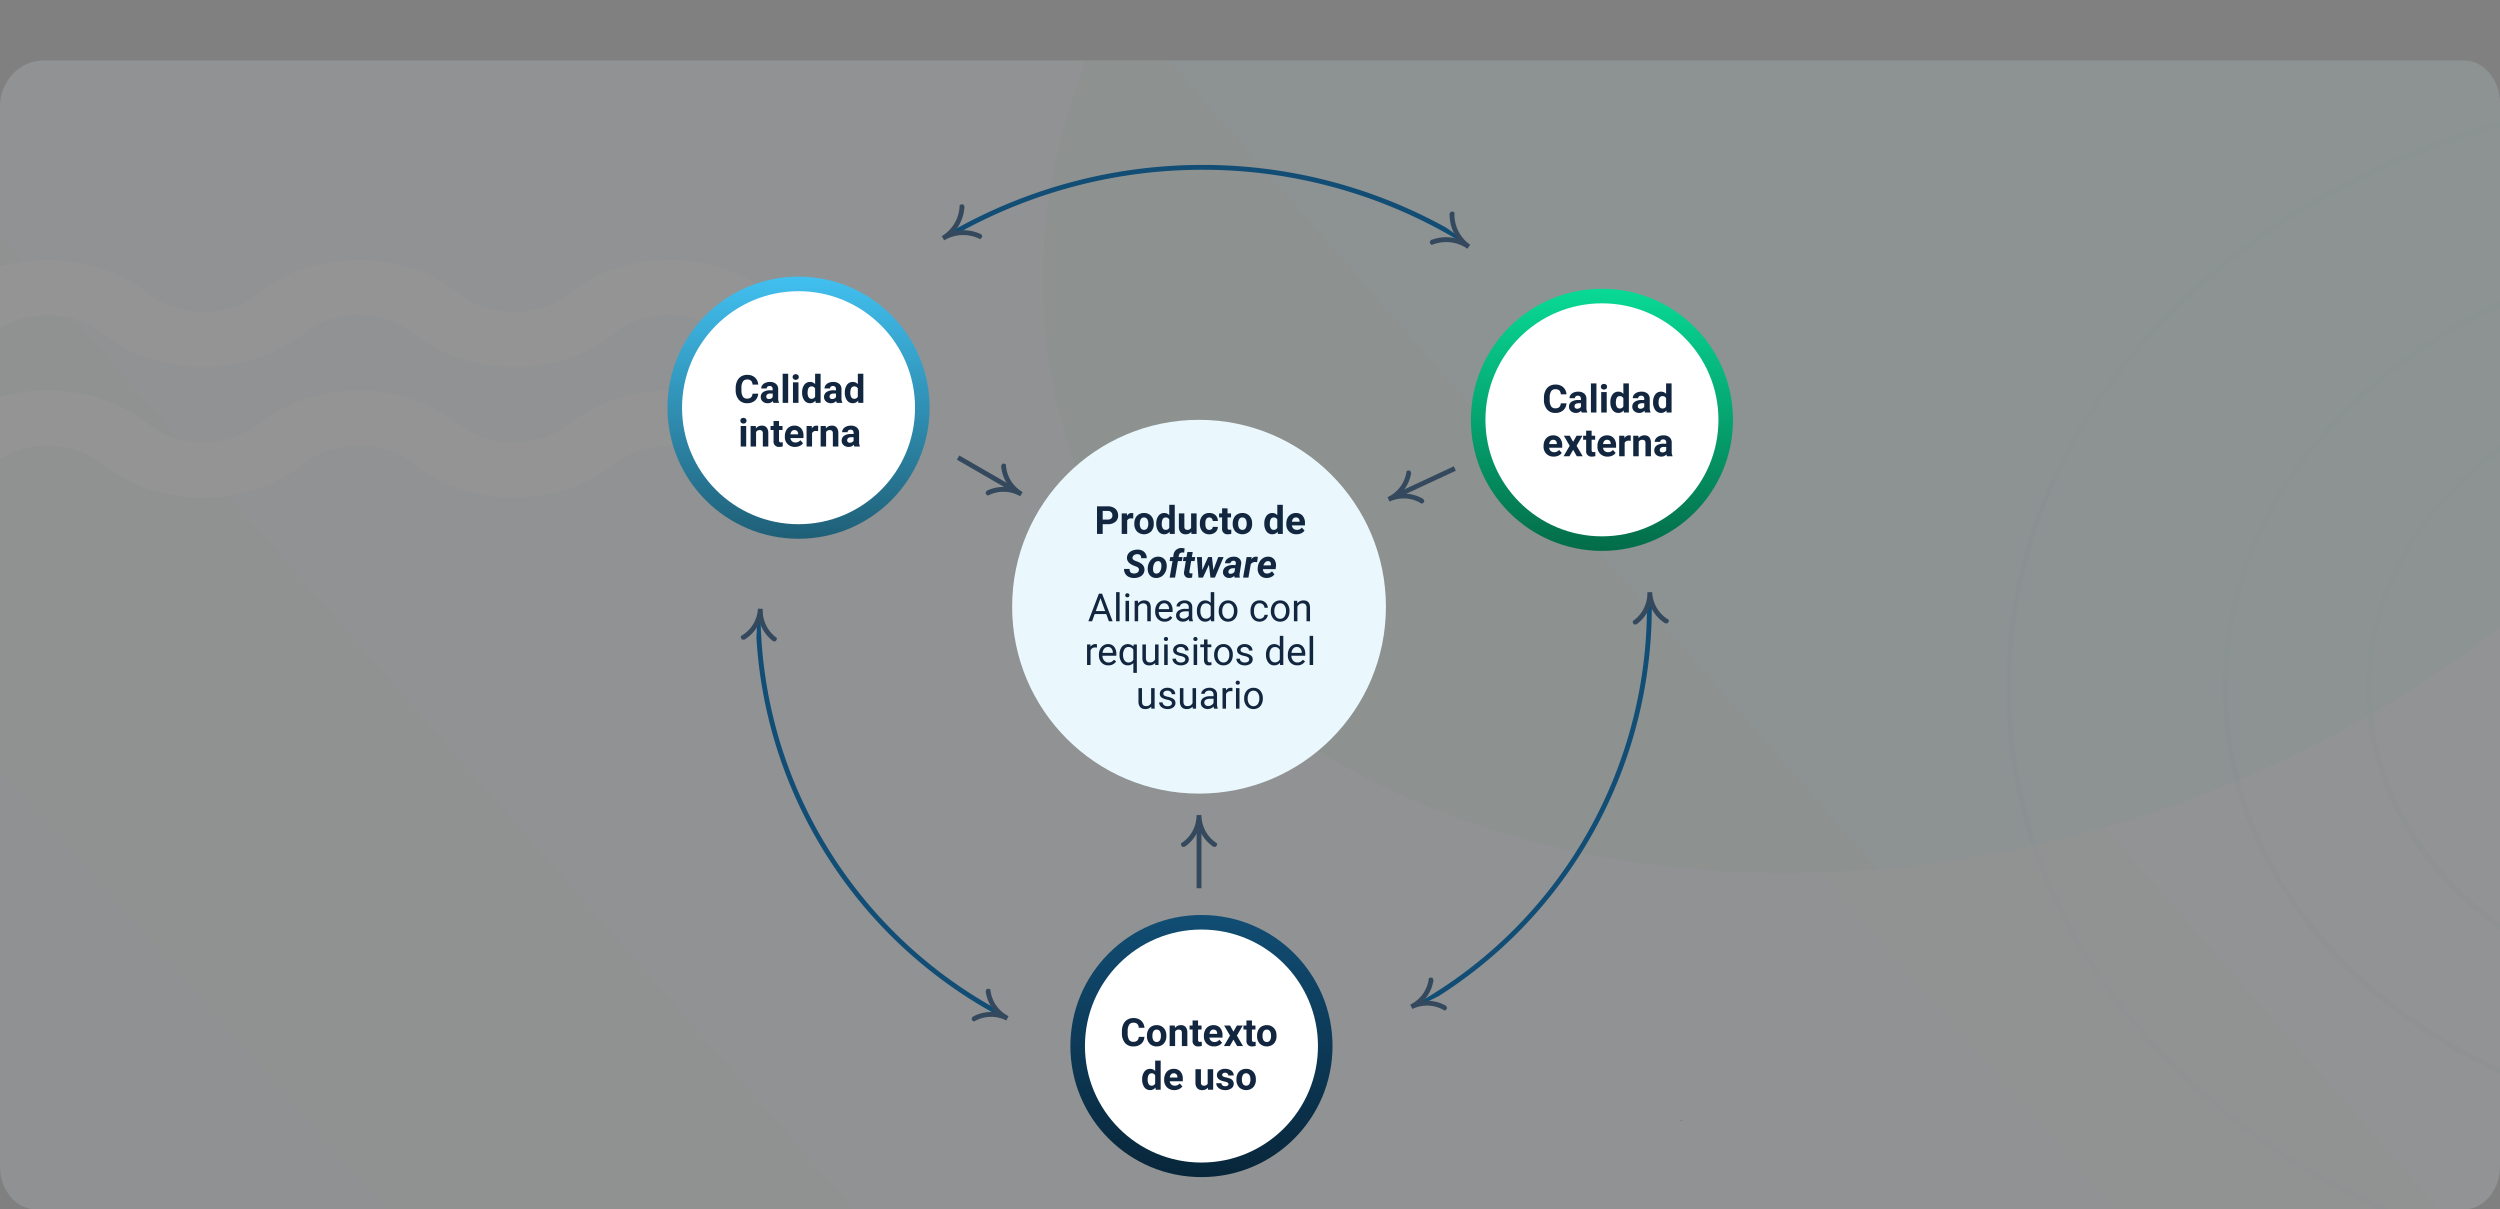 <svg xmlns="http://www.w3.org/2000/svg" xmlns:xlink="http://www.w3.org/1999/xlink" width="1030" height="498.265" viewBox="0 0 1030 498.265"><rect x="0" y="0" width="1030" height="498.265" fill="#808080" stroke="none"/><defs><linearGradient id="a" x1="0.961" y1="0.073" x2="0.02" y2="0.815" gradientUnits="objectBoundingBox"><stop offset="0" stop-color="#b2e6f9"/><stop offset="1" stop-color="#e4fbf3"/></linearGradient><clipPath id="b"><path d="M14.826,0H1015.174C1023.362,0,1030,7.942,1030,17.739V455.618c0,9.8-6.638,17.739-14.826,17.739H14.826C6.638,473.357,0,465.415,0,455.618V17.739C0,7.942,6.638,0,14.826,0Z" transform="translate(0 0)" fill="url(#a)"/></clipPath><linearGradient id="c" x1="0.863" y1="0.699" x2="-0.077" y2="1.041" gradientUnits="objectBoundingBox"><stop offset="0" stop-color="#eaf8fd"/><stop offset="1" stop-color="#e6edf1"/></linearGradient><clipPath id="d"><rect width="1604.639" height="495.859" fill="none" stroke="#41c0f0" stroke-width="1"/></clipPath><clipPath id="e"><rect width="595.516" height="67.275" fill="#fff"/></clipPath><linearGradient id="g" x1="0.5" x2="0.5" y2="1" gradientUnits="objectBoundingBox"><stop offset="0" stop-color="#41c0f0"/><stop offset="1" stop-color="#1f5f77"/></linearGradient><linearGradient id="h" x1="0.5" x2="0.5" y2="1" gradientUnits="objectBoundingBox"><stop offset="0" stop-color="#114d74"/><stop offset="1" stop-color="#08263a"/></linearGradient><linearGradient id="i" x1="0.5" x2="0.5" y2="1" gradientUnits="objectBoundingBox"><stop offset="0" stop-color="#08da95"/><stop offset="1" stop-color="#036c49"/></linearGradient><clipPath id="j"><rect width="14.828" height="13.065" fill="none" stroke="#34495d" stroke-width="1"/></clipPath><clipPath id="m"><rect width="108" height="156.924" fill="none" stroke="#114d74" stroke-width="2"/></clipPath><clipPath id="s"><rect width="118.74" height="172.53" fill="none" stroke="#114d74" stroke-width="2"/></clipPath><clipPath id="t"><rect width="16.303" height="14.364" fill="none" stroke="#34495d" stroke-width="1"/></clipPath></defs><g transform="translate(-285 -2187.274)"><g transform="translate(285 2212.182)" opacity="0.16" clip-path="url(#b)"><path d="M18.788,0H1146.061c10.376,0,18.788,7.255,18.788,16.2V356.537c0,8.949-8.412,16.2-18.788,16.2H18.788C8.412,372.741,0,365.486,0,356.537V16.2C0,7.255,8.412,0,18.788,0Z" transform="translate(37.576 26.699)" fill="#fff"/><path d="M17.848,0h1204.3C1232.009,0,1240,8.5,1240,18.978v468.45c0,10.481-7.991,18.978-17.848,18.978H17.848C7.991,506.406,0,497.909,0,487.428V18.978C0,8.5,7.991,0,17.848,0Z" transform="translate(0 0)" fill="url(#c)"/><path d="M3535.239,1056.236a.072.072,0,0,0,.01.017l.048-.036c-.011-.018-.02-.037-.029-.056a.059.059,0,0,0-.029.075" transform="translate(-2836.438 -613.274)" fill="#040504"/><path d="M3474.272,999.222a.111.111,0,0,0-.057-.141.1.1,0,0,0-.132.06c-.022.059-.081.072-.144.083-.135.023-.3.013-.421.046l.056.219c.142-.041.339-.021.479-.067a.327.327,0,0,0,.219-.2" transform="translate(-2781.154 -562.512)" fill="#040504"/><path d="M3472.761,1000.983a.107.107,0,0,0,.129.081l-.053-.219a.115.115,0,0,0-.076.139" transform="translate(-2780.474 -564.086)" fill="#040504"/><path d="M3536.094,1057.1h0Z" transform="translate(-2837.208 -614.108)" fill="#040504"/><path d="M3232.175,901.046c-.014-.026-.025-.054-.042-.079l-.211.148c.009.02.02.038.03.057.037-.023.074-.045.11-.065s.074-.04.113-.06" transform="translate(-2564.735 -475.277)" fill="#040504"/><path d="M3231.754,900.9c0,.01.006.019.01.029l0,.008.207-.149a.034.034,0,0,0-.006-.007c-.036.019-.073.038-.107.057s-.07.041-.106.062" transform="translate(-2564.585 -475.108)" fill="#040504"/><path d="M3279.074,1007.293c.092-.016.184-.032.277-.045,0-.007,0-.014,0-.021a.184.184,0,0,0-.055-.027.2.2,0,0,0-.224.093" transform="translate(-2606.974 -569.731)" fill="#040504"/><path d="M385.515,0C591.87.248,753.92,126.8,747.463,282.655S568.489,564.661,362.134,564.413-6.27,437.617.186,281.759,179.16-.247,385.515,0Z" transform="matrix(0.966, -0.259, 0.259, 0.966, 361.706, -133.03)" fill="#9bf0d4" opacity="0.27" style="mix-blend-mode:multiply;isolation:isolate"/><g transform="translate(823.584 10.547)" opacity="0.12"><g clip-path="url(#d)"><path d="M1531.942,491.357H297.417a360.726,360.726,0,0,1-59.905-4.985,343.133,343.133,0,0,1-55.8-14.3,321.6,321.6,0,0,1-50.508-22.63,294.886,294.886,0,0,1-44.019-29.979,264.878,264.878,0,0,1-36.332-36.349A236.171,236.171,0,0,1,23.4,341.376,214.642,214.642,0,0,1,6.052,295.232a205.9,205.9,0,0,1,0-99.1A214.651,214.651,0,0,1,23.4,149.983a236.169,236.169,0,0,1,27.446-41.74,264.87,264.87,0,0,1,36.332-36.35A294.886,294.886,0,0,1,131.2,41.914a321.611,321.611,0,0,1,50.508-22.63,343.16,343.16,0,0,1,55.8-14.3A360.726,360.726,0,0,1,297.417,0H1531.942ZM297.417,2a358.722,358.722,0,0,0-59.572,4.957,341.137,341.137,0,0,0-55.478,14.215A319.6,319.6,0,0,0,132.174,43.66,292.88,292.88,0,0,0,88.455,73.436,262.873,262.873,0,0,0,52.4,109.51a234.167,234.167,0,0,0-27.213,41.385A212.644,212.644,0,0,0,7.993,196.608a203.9,203.9,0,0,0,0,98.142,212.633,212.633,0,0,0,17.191,45.713A234.156,234.156,0,0,0,52.4,381.848a262.872,262.872,0,0,0,36.058,36.074A292.88,292.88,0,0,0,132.174,447.7a319.619,319.619,0,0,0,50.193,22.488A341.116,341.116,0,0,0,237.845,484.4a358.721,358.721,0,0,0,59.572,4.957H1529.942V2Z" transform="translate(2.939 2.251)" fill="#41c0f0"/><path d="M1465.345,381.549H241.479a265.338,265.338,0,0,1-44.064-3.667,252.421,252.421,0,0,1-41.049-10.518,236.621,236.621,0,0,1-37.157-16.648,216.959,216.959,0,0,1-32.386-22.057,194.9,194.9,0,0,1-26.735-26.747,173.8,173.8,0,0,1-20.2-30.718,158,158,0,0,1-12.773-33.965,151.562,151.562,0,0,1,0-72.952A157.992,157.992,0,0,1,39.89,130.312a173.792,173.792,0,0,1,20.2-30.718A194.9,194.9,0,0,1,86.823,72.847a216.946,216.946,0,0,1,32.386-22.057,236.6,236.6,0,0,1,37.157-16.648,252.421,252.421,0,0,1,41.049-10.519,265.317,265.317,0,0,1,44.064-3.667H1465.345ZM241.479,21.956a263.333,263.333,0,0,0-43.731,3.639A250.406,250.406,0,0,0,157.025,36.03a234.61,234.61,0,0,0-36.842,16.507A214.944,214.944,0,0,0,88.1,74.389a192.9,192.9,0,0,0-26.46,26.472,171.814,171.814,0,0,0-19.967,30.364,155.989,155.989,0,0,0-12.611,33.534,149.561,149.561,0,0,0,0,71.989,155.993,155.993,0,0,0,12.611,33.535,171.8,171.8,0,0,0,19.967,30.364A192.9,192.9,0,0,0,88.1,327.117a214.955,214.955,0,0,0,32.087,21.852,234.618,234.618,0,0,0,36.842,16.506,250.421,250.421,0,0,0,40.723,10.434,263.332,263.332,0,0,0,43.731,3.639H1463.345V21.956Z" transform="translate(69.535 47.176)" fill="#41c0f0"/><path d="M1362.189,299.014H197.4a192.916,192.916,0,0,1-32.118-2.681,184.016,184.016,0,0,1-29.941-7.688,172.886,172.886,0,0,1-27.119-12.166A158.775,158.775,0,0,1,84.57,260.364a142.689,142.689,0,0,1-19.535-19.537A127.14,127.14,0,0,1,50.266,218.4a115.329,115.329,0,0,1-9.344-24.8,110.446,110.446,0,0,1-3.26-26.615c0-72.8,71.658-132.029,159.737-132.029h1164.79ZM197.4,36.956a190.9,190.9,0,0,0-31.784,2.653A182.017,182.017,0,0,0,136,47.213a170.88,170.88,0,0,0-26.8,12.024A156.776,156.776,0,0,0,85.844,75.149,140.686,140.686,0,0,0,66.582,94.411a125.129,125.129,0,0,0-14.536,22.078,113.319,113.319,0,0,0-9.182,24.364,108.437,108.437,0,0,0-3.2,26.132c0,71.7,70.76,130.029,157.737,130.029h1162.79V36.956Z" transform="translate(113.615 80.943)" fill="#41c0f0"/><path d="M1407.776,216.478H153.319a121.5,121.5,0,0,1-20.227-1.688,115.914,115.914,0,0,1-18.858-4.842,108.909,108.909,0,0,1-17.084-7.664,100.044,100.044,0,0,1-14.9-10.155,89.949,89.949,0,0,1-12.316-12.316,80.195,80.195,0,0,1-9.315-14.149,72.781,72.781,0,0,1-5.9-15.647,69.718,69.718,0,0,1-2.058-16.8c0-45.91,45.154-83.261,100.657-83.261H1407.776ZM153.319,51.956a119.478,119.478,0,0,0-19.893,1.66,113.9,113.9,0,0,0-18.532,4.758A106.925,106.925,0,0,0,98.125,65.9,98.057,98.057,0,0,0,83.52,75.849,87.943,87.943,0,0,0,71.478,87.89,78.187,78.187,0,0,0,62.4,101.685,70.772,70.772,0,0,0,56.661,116.9a67.712,67.712,0,0,0-2,16.316c0,44.807,44.257,81.261,98.657,81.261H1405.776V51.956Z" transform="translate(157.696 114.711)" fill="#41c0f0"/><path d="M1399.924,133.943H109.238c-22.925,0-41.576-15.474-41.576-34.494s18.651-34.493,41.576-34.493H1399.924ZM109.238,66.956a46.674,46.674,0,0,0-15.45,2.58A40.872,40.872,0,0,0,81.2,76.549a32.916,32.916,0,0,0-8.451,10.333,27.155,27.155,0,0,0,0,25.135A32.916,32.916,0,0,0,81.2,122.35a40.872,40.872,0,0,0,12.593,7.013,46.675,46.675,0,0,0,15.45,2.58H1397.924V66.956Z" transform="translate(201.776 148.478)" fill="#41c0f0"/></g></g><g transform="translate(-246.106 70.602)"><g transform="translate(0 0)" clip-path="url(#e)"><path d="M576.465,67.28,544.42,41.786c-12.616-10.037-32.377-10.037-44.987,0-23.319,18.555-59.81,18.55-83.106.015-12.627-10.047-32.389-10.047-45-.01-23.319,18.55-59.816,18.545-83.106.01-12.616-10.047-32.383-10.047-45-.01-23.307,18.545-59.81,18.545-83.1,0-12.616-10.042-32.383-10.042-45,0-23.3,18.54-59.793,18.545-83.094,0L0,16.312,19.045,0,51.078,25.489c12.61,10.042,32.377,10.037,44.992,0,23.3-18.545,59.8-18.54,83.094,0,12.616,10.037,32.383,10.042,45,0,23.3-18.545,59.8-18.545,83.094,0,12.622,10.047,32.389,10.047,45,.01,23.307-18.55,59.8-18.55,83.1-.015,12.627,10.052,32.389,10.052,45,.015,23.313-18.55,59.81-18.55,83.1-.015L595.51,50.973Z" transform="translate(0 -0.002)" fill="#fff"/></g></g><g transform="translate(-246.106 124.393)"><g transform="translate(0 0)" clip-path="url(#e)"><path d="M576.465,67.28,544.42,41.786c-12.616-10.037-32.377-10.037-44.987,0-23.319,18.555-59.81,18.55-83.106.015-12.627-10.047-32.389-10.047-45-.01-23.319,18.55-59.816,18.545-83.106.01-12.616-10.047-32.383-10.047-45-.01-23.307,18.545-59.81,18.545-83.1,0-12.616-10.042-32.383-10.042-45,0-23.3,18.54-59.793,18.545-83.094,0L0,16.312,19.045,0,51.078,25.489c12.61,10.042,32.377,10.037,44.992,0,23.3-18.545,59.8-18.54,83.094,0,12.616,10.037,32.383,10.042,45,0,23.3-18.545,59.8-18.545,83.094,0,12.622,10.047,32.389,10.047,45,.01,23.307-18.55,59.8-18.55,83.1-.015,12.627,10.052,32.389,10.052,45,.015,23.313-18.55,59.81-18.55,83.1-.015L595.51,50.973Z" transform="translate(0 -0.002)" fill="#fff"/></g></g></g><circle cx="77" cy="77" r="77" transform="translate(702 2360.245)" fill="#eaf8fd"/><g transform="translate(-4.051 27.245)"><g transform="translate(-59 14)"><circle cx="54" cy="54" r="54" transform="translate(623.051 2260)" fill="url(#g)"/><circle cx="48" cy="48" r="48" transform="translate(629.051 2266)" fill="#fff"/><path d="M10.375,11.211A4.025,4.025,0,0,1,9.02,14.1,4.76,4.76,0,0,1,5.8,15.156a4.28,4.28,0,0,1-3.441-1.473A6.038,6.038,0,0,1,1.1,9.641v-.7A6.819,6.819,0,0,1,1.68,6.055,4.332,4.332,0,0,1,3.332,4.137a4.629,4.629,0,0,1,2.5-.668A4.637,4.637,0,0,1,9,4.523a4.326,4.326,0,0,1,1.391,2.961H8.047a2.376,2.376,0,0,0-.613-1.6,2.271,2.271,0,0,0-1.605-.5,1.991,1.991,0,0,0-1.754.84,4.707,4.707,0,0,0-.6,2.605V9.7a5.038,5.038,0,0,0,.559,2.7,1.954,1.954,0,0,0,1.762.852,2.314,2.314,0,0,0,1.621-.5,2.241,2.241,0,0,0,.613-1.535ZM16.664,15a2.507,2.507,0,0,1-.227-.758,2.732,2.732,0,0,1-2.133.914,3,3,0,0,1-2.059-.719,2.312,2.312,0,0,1-.816-1.812,2.389,2.389,0,0,1,1-2.062A4.915,4.915,0,0,1,15.3,9.836h1.039V9.352a1.393,1.393,0,0,0-.3-.937,1.183,1.183,0,0,0-.949-.352,1.345,1.345,0,0,0-.895.273.929.929,0,0,0-.324.75H11.617a2.268,2.268,0,0,1,.453-1.359,3,3,0,0,1,1.281-.98,4.669,4.669,0,0,1,1.859-.355,3.689,3.689,0,0,1,2.48.785,2.747,2.747,0,0,1,.918,2.207v3.664a4.041,4.041,0,0,0,.336,1.82V15ZM14.8,13.43a1.945,1.945,0,0,0,.922-.223,1.462,1.462,0,0,0,.625-.6V11.156H15.5q-1.7,0-1.8,1.172l-.008.133a.9.9,0,0,0,.3.7A1.153,1.153,0,0,0,14.8,13.43ZM22.727,15H20.461V3h2.266Zm4.242,0H24.7V6.547h2.266ZM24.57,4.359a1.112,1.112,0,0,1,.34-.836,1.465,1.465,0,0,1,1.848,0,1.105,1.105,0,0,1,.344.836,1.108,1.108,0,0,1-.348.844,1.448,1.448,0,0,1-1.836,0A1.108,1.108,0,0,1,24.57,4.359Zm3.906,6.352a5.094,5.094,0,0,1,.887-3.148,2.877,2.877,0,0,1,2.426-1.172,2.589,2.589,0,0,1,2.039.922V3h2.266V15H34.055l-.109-.9a2.657,2.657,0,0,1-2.172,1.055,2.869,2.869,0,0,1-2.395-1.176A5.258,5.258,0,0,1,28.477,10.711Zm2.258.164a3.328,3.328,0,0,0,.414,1.82,1.349,1.349,0,0,0,1.2.633,1.511,1.511,0,0,0,1.477-.883V9.109a1.489,1.489,0,0,0-1.461-.883Q30.734,8.227,30.734,10.875ZM42.742,15a2.507,2.507,0,0,1-.227-.758,2.732,2.732,0,0,1-2.133.914,3,3,0,0,1-2.059-.719,2.312,2.312,0,0,1-.816-1.812,2.389,2.389,0,0,1,1-2.062,4.915,4.915,0,0,1,2.879-.727h1.039V9.352a1.393,1.393,0,0,0-.3-.937,1.183,1.183,0,0,0-.949-.352,1.345,1.345,0,0,0-.895.273.929.929,0,0,0-.324.75H37.7a2.268,2.268,0,0,1,.453-1.359,3,3,0,0,1,1.281-.98,4.669,4.669,0,0,1,1.859-.355,3.689,3.689,0,0,1,2.48.785,2.747,2.747,0,0,1,.918,2.207v3.664a4.041,4.041,0,0,0,.336,1.82V15Zm-1.867-1.57a1.945,1.945,0,0,0,.922-.223,1.462,1.462,0,0,0,.625-.6V11.156h-.844q-1.7,0-1.8,1.172l-.008.133a.9.9,0,0,0,.3.7A1.153,1.153,0,0,0,40.875,13.43Zm5.2-2.719a5.094,5.094,0,0,1,.887-3.148,2.877,2.877,0,0,1,2.426-1.172,2.589,2.589,0,0,1,2.039.922V3h2.266V15H51.648l-.109-.9a2.657,2.657,0,0,1-2.172,1.055,2.869,2.869,0,0,1-2.395-1.176A5.258,5.258,0,0,1,46.07,10.711Zm2.258.164a3.328,3.328,0,0,0,.414,1.82,1.349,1.349,0,0,0,1.2.633,1.511,1.511,0,0,0,1.477-.883V9.109a1.489,1.489,0,0,0-1.461-.883Q48.328,8.227,48.328,10.875ZM5.434,33H3.168V24.547H5.434Zm-2.4-10.641a1.112,1.112,0,0,1,.34-.836A1.277,1.277,0,0,1,4.3,21.2a1.28,1.28,0,0,1,.922.328,1.193,1.193,0,0,1,0,1.68,1.283,1.283,0,0,1-.918.328,1.283,1.283,0,0,1-.918-.328A1.108,1.108,0,0,1,3.035,22.359Zm6.336,2.188.07.977a2.951,2.951,0,0,1,2.43-1.133,2.453,2.453,0,0,1,2,.789,3.682,3.682,0,0,1,.672,2.359V33H12.285V27.594a1.465,1.465,0,0,0-.312-1.043,1.4,1.4,0,0,0-1.039-.324,1.553,1.553,0,0,0-1.43.813V33H7.246V24.547Zm9.586-2.078v2.078H20.4V26.2H18.957v4.219a1.007,1.007,0,0,0,.18.672.9.9,0,0,0,.688.2,3.6,3.6,0,0,0,.664-.055v1.711a4.648,4.648,0,0,1-1.367.2,2.156,2.156,0,0,1-2.422-2.4V26.2H15.465V24.547H16.7V22.469Zm6.594,10.688a4.15,4.15,0,0,1-3.027-1.141,4.054,4.054,0,0,1-1.168-3.039v-.219a5.106,5.106,0,0,1,.492-2.277,3.612,3.612,0,0,1,1.395-1.547,3.914,3.914,0,0,1,2.059-.543,3.508,3.508,0,0,1,2.73,1.094,4.444,4.444,0,0,1,1,3.1v.922H23.645a2.1,2.1,0,0,0,.66,1.328,2,2,0,0,0,1.395.5,2.437,2.437,0,0,0,2.039-.945l1.109,1.242a3.389,3.389,0,0,1-1.375,1.121A4.511,4.511,0,0,1,25.551,33.156Zm-.258-6.937a1.414,1.414,0,0,0-1.09.453,2.341,2.341,0,0,0-.535,1.3h3.141v-.18a1.669,1.669,0,0,0-.406-1.16A1.459,1.459,0,0,0,25.293,26.219Zm9.766.445a6.134,6.134,0,0,0-.812-.062,1.654,1.654,0,0,0-1.68.867V33H30.309V24.547h2.133l.063,1.008a2.092,2.092,0,0,1,1.883-1.164,2.366,2.366,0,0,1,.7.1Zm3.164-2.117.07.977a2.951,2.951,0,0,1,2.43-1.133,2.453,2.453,0,0,1,2,.789,3.682,3.682,0,0,1,.672,2.359V33H41.137V27.594a1.465,1.465,0,0,0-.312-1.043,1.4,1.4,0,0,0-1.039-.324,1.553,1.553,0,0,0-1.43.813V33H36.1V24.547ZM50,33a2.507,2.507,0,0,1-.227-.758,2.732,2.732,0,0,1-2.133.914,3,3,0,0,1-2.059-.719,2.312,2.312,0,0,1-.816-1.812,2.389,2.389,0,0,1,1-2.062,4.915,4.915,0,0,1,2.879-.727h1.039v-.484a1.393,1.393,0,0,0-.3-.937,1.183,1.183,0,0,0-.949-.352,1.345,1.345,0,0,0-.895.273.929.929,0,0,0-.324.75H44.957a2.268,2.268,0,0,1,.453-1.359,3,3,0,0,1,1.281-.98,4.669,4.669,0,0,1,1.859-.355,3.689,3.689,0,0,1,2.48.785,2.747,2.747,0,0,1,.918,2.207v3.664a4.041,4.041,0,0,0,.336,1.82V33Zm-1.867-1.57a1.945,1.945,0,0,0,.922-.223,1.462,1.462,0,0,0,.625-.6V29.156H48.84q-1.7,0-1.8,1.172l-.008.133a.9.9,0,0,0,.3.7A1.153,1.153,0,0,0,48.137,31.43Z" transform="translate(650.051 2297)" fill="#12263f"/></g></g><g transform="translate(145.949 45.245)"><circle cx="54" cy="54" r="54" transform="translate(580.051 2519)" fill="url(#h)"/><circle cx="48" cy="48" r="48" transform="translate(586.051 2525)" fill="#fff"/><path d="M13.5,11.211A4.025,4.025,0,0,1,12.145,14.1a4.76,4.76,0,0,1-3.223,1.055A4.28,4.28,0,0,1,5.48,13.684,6.038,6.038,0,0,1,4.227,9.641v-.7A6.819,6.819,0,0,1,4.8,6.055,4.332,4.332,0,0,1,6.457,4.137a4.629,4.629,0,0,1,2.5-.668,4.637,4.637,0,0,1,3.172,1.055,4.326,4.326,0,0,1,1.391,2.961H11.172a2.376,2.376,0,0,0-.613-1.6,2.271,2.271,0,0,0-1.605-.5A1.991,1.991,0,0,0,7.2,6.23a4.707,4.707,0,0,0-.6,2.605V9.7a5.038,5.038,0,0,0,.559,2.7,1.954,1.954,0,0,0,1.762.852,2.314,2.314,0,0,0,1.621-.5,2.241,2.241,0,0,0,.613-1.535Zm1.039-.516a5.013,5.013,0,0,1,.484-2.242A3.546,3.546,0,0,1,16.418,6.93a4.069,4.069,0,0,1,2.113-.539,3.849,3.849,0,0,1,2.793,1.047,4.2,4.2,0,0,1,1.207,2.844l.016.578a4.418,4.418,0,0,1-1.086,3.121,3.775,3.775,0,0,1-2.914,1.176,3.793,3.793,0,0,1-2.918-1.172,4.5,4.5,0,0,1-1.09-3.187Zm2.258.164a3.151,3.151,0,0,0,.453,1.84,1.629,1.629,0,0,0,2.578.008,3.448,3.448,0,0,0,.461-2.012,3.12,3.12,0,0,0-.461-1.828,1.5,1.5,0,0,0-1.3-.648,1.475,1.475,0,0,0-1.281.645A3.506,3.506,0,0,0,16.8,10.859Zm9.219-4.312.07.977a2.951,2.951,0,0,1,2.43-1.133,2.453,2.453,0,0,1,2,.789,3.682,3.682,0,0,1,.672,2.359V15H28.93V9.594a1.465,1.465,0,0,0-.312-1.043,1.4,1.4,0,0,0-1.039-.324,1.553,1.553,0,0,0-1.43.813V15H23.891V6.547ZM35.6,4.469V6.547h1.445V8.2H35.6v4.219a1.007,1.007,0,0,0,.18.672.9.9,0,0,0,.688.2,3.6,3.6,0,0,0,.664-.055v1.711a4.648,4.648,0,0,1-1.367.2,2.156,2.156,0,0,1-2.422-2.4V8.2H32.109V6.547h1.234V4.469ZM42.2,15.156a4.15,4.15,0,0,1-3.027-1.141A4.054,4.054,0,0,1,38,10.977v-.219a5.106,5.106,0,0,1,.492-2.277,3.612,3.612,0,0,1,1.395-1.547,3.914,3.914,0,0,1,2.059-.543,3.508,3.508,0,0,1,2.73,1.094,4.444,4.444,0,0,1,1,3.1v.922H40.289a2.1,2.1,0,0,0,.66,1.328,2,2,0,0,0,1.395.5,2.437,2.437,0,0,0,2.039-.945l1.109,1.242a3.389,3.389,0,0,1-1.375,1.121A4.511,4.511,0,0,1,42.2,15.156Zm-.258-6.937a1.414,1.414,0,0,0-1.09.453,2.341,2.341,0,0,0-.535,1.3h3.141v-.18a1.669,1.669,0,0,0-.406-1.16A1.459,1.459,0,0,0,41.938,8.219Zm8.234.852,1.422-2.523h2.414L51.6,10.688,54.109,15H51.688L50.18,12.344,48.68,15H46.25l2.508-4.312-2.4-4.141h2.422Zm7.625-4.6V6.547h1.445V8.2H57.8v4.219a1.007,1.007,0,0,0,.18.672.9.9,0,0,0,.688.2,3.6,3.6,0,0,0,.664-.055v1.711a4.648,4.648,0,0,1-1.367.2,2.156,2.156,0,0,1-2.422-2.4V8.2H54.3V6.547h1.234V4.469ZM59.914,10.7A5.013,5.013,0,0,1,60.4,8.453,3.546,3.546,0,0,1,61.793,6.93a4.069,4.069,0,0,1,2.113-.539A3.849,3.849,0,0,1,66.7,7.438a4.2,4.2,0,0,1,1.207,2.844l.016.578a4.418,4.418,0,0,1-1.086,3.121,4.209,4.209,0,0,1-5.832,0,4.5,4.5,0,0,1-1.09-3.187Zm2.258.164a3.151,3.151,0,0,0,.453,1.84,1.629,1.629,0,0,0,2.578.008,3.448,3.448,0,0,0,.461-2.012A3.12,3.12,0,0,0,65.2,8.867a1.5,1.5,0,0,0-1.3-.648,1.475,1.475,0,0,0-1.281.645A3.506,3.506,0,0,0,62.172,10.859ZM12.578,28.711a5.094,5.094,0,0,1,.887-3.148,2.877,2.877,0,0,1,2.426-1.172,2.589,2.589,0,0,1,2.039.922V21H20.2V33H18.156l-.109-.9a2.657,2.657,0,0,1-2.172,1.055A2.869,2.869,0,0,1,13.48,31.98,5.258,5.258,0,0,1,12.578,28.711Zm2.258.164a3.328,3.328,0,0,0,.414,1.82,1.349,1.349,0,0,0,1.2.633,1.511,1.511,0,0,0,1.477-.883V27.109a1.489,1.489,0,0,0-1.461-.883Q14.836,26.227,14.836,28.875Zm11,4.281a4.15,4.15,0,0,1-3.027-1.141,4.054,4.054,0,0,1-1.168-3.039v-.219a5.106,5.106,0,0,1,.492-2.277,3.612,3.612,0,0,1,1.395-1.547,3.914,3.914,0,0,1,2.059-.543,3.508,3.508,0,0,1,2.73,1.094,4.444,4.444,0,0,1,1,3.1v.922H23.93a2.1,2.1,0,0,0,.66,1.328,2,2,0,0,0,1.395.5,2.437,2.437,0,0,0,2.039-.945l1.109,1.242a3.389,3.389,0,0,1-1.375,1.121A4.511,4.511,0,0,1,25.836,33.156Zm-.258-6.937a1.414,1.414,0,0,0-1.09.453,2.341,2.341,0,0,0-.535,1.3h3.141v-.18a1.669,1.669,0,0,0-.406-1.16A1.459,1.459,0,0,0,25.578,26.219Zm14.063,5.922a2.831,2.831,0,0,1-2.312,1.016,2.67,2.67,0,0,1-2.074-.781,3.335,3.335,0,0,1-.73-2.289V24.547h2.258v5.461q0,1.32,1.2,1.32a1.631,1.631,0,0,0,1.578-.8V24.547h2.266V33H39.7Zm8.469-1.477a.727.727,0,0,0-.41-.652,4.659,4.659,0,0,0-1.316-.426q-3.016-.633-3.016-2.562a2.323,2.323,0,0,1,.934-1.879,3.766,3.766,0,0,1,2.441-.754,4.053,4.053,0,0,1,2.574.758,2.388,2.388,0,0,1,.965,1.969H48.023a1.092,1.092,0,0,0-.312-.8A1.322,1.322,0,0,0,46.734,26a1.351,1.351,0,0,0-.883.258.814.814,0,0,0-.312.656.7.7,0,0,0,.355.605,3.657,3.657,0,0,0,1.2.4,9.8,9.8,0,0,1,1.422.379A2.336,2.336,0,0,1,50.3,30.57a2.2,2.2,0,0,1-.992,1.871,4.28,4.28,0,0,1-2.562.715,4.47,4.47,0,0,1-1.887-.379,3.166,3.166,0,0,1-1.293-1.039,2.414,2.414,0,0,1-.469-1.426h2.141a1.179,1.179,0,0,0,.445.922,1.766,1.766,0,0,0,1.109.32,1.635,1.635,0,0,0,.98-.246A.766.766,0,0,0,48.109,30.664Zm3.3-1.969a5.013,5.013,0,0,1,.484-2.242,3.546,3.546,0,0,1,1.395-1.523,4.069,4.069,0,0,1,2.113-.539,3.849,3.849,0,0,1,2.793,1.047A4.2,4.2,0,0,1,59.4,28.281l.016.578a4.418,4.418,0,0,1-1.086,3.121,4.209,4.209,0,0,1-5.832,0,4.5,4.5,0,0,1-1.09-3.187Zm2.258.164a3.151,3.151,0,0,0,.453,1.84,1.629,1.629,0,0,0,2.578.008,3.448,3.448,0,0,0,.461-2.012,3.12,3.12,0,0,0-.461-1.828,1.5,1.5,0,0,0-1.3-.648,1.475,1.475,0,0,0-1.281.645A3.506,3.506,0,0,0,53.664,28.859Z" transform="translate(597.051 2558)" fill="#12263f"/></g><g transform="translate(43.949 35.245)"><g transform="translate(-9 -79)"><circle cx="54" cy="54" r="54" transform="translate(856.051 2350)" fill="url(#i)"/><circle cx="48" cy="48" r="48" transform="translate(862.051 2356)" fill="#fff"/><path d="M10.375,11.211A4.025,4.025,0,0,1,9.02,14.1,4.76,4.76,0,0,1,5.8,15.156a4.28,4.28,0,0,1-3.441-1.473A6.038,6.038,0,0,1,1.1,9.641v-.7A6.819,6.819,0,0,1,1.68,6.055,4.332,4.332,0,0,1,3.332,4.137a4.629,4.629,0,0,1,2.5-.668A4.637,4.637,0,0,1,9,4.523a4.326,4.326,0,0,1,1.391,2.961H8.047a2.376,2.376,0,0,0-.613-1.6,2.271,2.271,0,0,0-1.605-.5,1.991,1.991,0,0,0-1.754.84,4.707,4.707,0,0,0-.6,2.605V9.7a5.038,5.038,0,0,0,.559,2.7,1.954,1.954,0,0,0,1.762.852,2.314,2.314,0,0,0,1.621-.5,2.241,2.241,0,0,0,.613-1.535ZM16.664,15a2.507,2.507,0,0,1-.227-.758,2.732,2.732,0,0,1-2.133.914,3,3,0,0,1-2.059-.719,2.312,2.312,0,0,1-.816-1.812,2.389,2.389,0,0,1,1-2.062A4.915,4.915,0,0,1,15.3,9.836h1.039V9.352a1.393,1.393,0,0,0-.3-.937,1.183,1.183,0,0,0-.949-.352,1.345,1.345,0,0,0-.895.273.929.929,0,0,0-.324.75H11.617a2.268,2.268,0,0,1,.453-1.359,3,3,0,0,1,1.281-.98,4.669,4.669,0,0,1,1.859-.355,3.689,3.689,0,0,1,2.48.785,2.747,2.747,0,0,1,.918,2.207v3.664a4.041,4.041,0,0,0,.336,1.82V15ZM14.8,13.43a1.945,1.945,0,0,0,.922-.223,1.462,1.462,0,0,0,.625-.6V11.156H15.5q-1.7,0-1.8,1.172l-.008.133a.9.9,0,0,0,.3.7A1.153,1.153,0,0,0,14.8,13.43ZM22.727,15H20.461V3h2.266Zm4.242,0H24.7V6.547h2.266ZM24.57,4.359a1.112,1.112,0,0,1,.34-.836,1.465,1.465,0,0,1,1.848,0,1.105,1.105,0,0,1,.344.836,1.108,1.108,0,0,1-.348.844,1.448,1.448,0,0,1-1.836,0A1.108,1.108,0,0,1,24.57,4.359Zm3.906,6.352a5.094,5.094,0,0,1,.887-3.148,2.877,2.877,0,0,1,2.426-1.172,2.589,2.589,0,0,1,2.039.922V3h2.266V15H34.055l-.109-.9a2.657,2.657,0,0,1-2.172,1.055,2.869,2.869,0,0,1-2.395-1.176A5.258,5.258,0,0,1,28.477,10.711Zm2.258.164a3.328,3.328,0,0,0,.414,1.82,1.349,1.349,0,0,0,1.2.633,1.511,1.511,0,0,0,1.477-.883V9.109a1.489,1.489,0,0,0-1.461-.883Q30.734,8.227,30.734,10.875ZM42.742,15a2.507,2.507,0,0,1-.227-.758,2.732,2.732,0,0,1-2.133.914,3,3,0,0,1-2.059-.719,2.312,2.312,0,0,1-.816-1.812,2.389,2.389,0,0,1,1-2.062,4.915,4.915,0,0,1,2.879-.727h1.039V9.352a1.393,1.393,0,0,0-.3-.937,1.183,1.183,0,0,0-.949-.352,1.345,1.345,0,0,0-.895.273.929.929,0,0,0-.324.75H37.7a2.268,2.268,0,0,1,.453-1.359,3,3,0,0,1,1.281-.98,4.669,4.669,0,0,1,1.859-.355,3.689,3.689,0,0,1,2.48.785,2.747,2.747,0,0,1,.918,2.207v3.664a4.041,4.041,0,0,0,.336,1.82V15Zm-1.867-1.57a1.945,1.945,0,0,0,.922-.223,1.462,1.462,0,0,0,.625-.6V11.156h-.844q-1.7,0-1.8,1.172l-.008.133a.9.9,0,0,0,.3.7A1.153,1.153,0,0,0,40.875,13.43Zm5.2-2.719a5.094,5.094,0,0,1,.887-3.148,2.877,2.877,0,0,1,2.426-1.172,2.589,2.589,0,0,1,2.039.922V3h2.266V15H51.648l-.109-.9a2.657,2.657,0,0,1-2.172,1.055,2.869,2.869,0,0,1-2.395-1.176A5.258,5.258,0,0,1,46.07,10.711Zm2.258.164a3.328,3.328,0,0,0,.414,1.82,1.349,1.349,0,0,0,1.2.633,1.511,1.511,0,0,0,1.477-.883V9.109a1.489,1.489,0,0,0-1.461-.883Q48.328,8.227,48.328,10.875ZM5.148,33.156a4.15,4.15,0,0,1-3.027-1.141A4.054,4.054,0,0,1,.953,28.977v-.219a5.106,5.106,0,0,1,.492-2.277A3.612,3.612,0,0,1,2.84,24.934,3.914,3.914,0,0,1,4.9,24.391a3.508,3.508,0,0,1,2.73,1.094,4.444,4.444,0,0,1,1,3.1v.922H3.242a2.1,2.1,0,0,0,.66,1.328,2,2,0,0,0,1.395.5,2.437,2.437,0,0,0,2.039-.945l1.109,1.242A3.389,3.389,0,0,1,7.07,32.754,4.511,4.511,0,0,1,5.148,33.156Zm-.258-6.937a1.414,1.414,0,0,0-1.09.453,2.341,2.341,0,0,0-.535,1.3H6.406v-.18A1.669,1.669,0,0,0,6,26.629,1.459,1.459,0,0,0,4.891,26.219Zm8.234.852,1.422-2.523h2.414l-2.406,4.141L17.063,33H14.641l-1.508-2.656L11.633,33H9.2l2.508-4.312-2.4-4.141h2.422Zm7.625-4.6v2.078H22.2V26.2H20.75v4.219a1.007,1.007,0,0,0,.18.672.9.9,0,0,0,.688.2,3.6,3.6,0,0,0,.664-.055v1.711a4.648,4.648,0,0,1-1.367.2,2.156,2.156,0,0,1-2.422-2.4V26.2H17.258V24.547h1.234V22.469Zm6.594,10.688a4.15,4.15,0,0,1-3.027-1.141,4.054,4.054,0,0,1-1.168-3.039v-.219a5.106,5.106,0,0,1,.492-2.277,3.612,3.612,0,0,1,1.395-1.547,3.914,3.914,0,0,1,2.059-.543,3.508,3.508,0,0,1,2.73,1.094,4.444,4.444,0,0,1,1,3.1v.922H25.438a2.1,2.1,0,0,0,.66,1.328,2,2,0,0,0,1.395.5,2.437,2.437,0,0,0,2.039-.945l1.109,1.242a3.389,3.389,0,0,1-1.375,1.121A4.511,4.511,0,0,1,27.344,33.156Zm-.258-6.937a1.414,1.414,0,0,0-1.09.453,2.341,2.341,0,0,0-.535,1.3H28.6v-.18a1.669,1.669,0,0,0-.406-1.16A1.459,1.459,0,0,0,27.086,26.219Zm9.766.445a6.134,6.134,0,0,0-.812-.062,1.654,1.654,0,0,0-1.68.867V33H32.1V24.547h2.133l.063,1.008a2.092,2.092,0,0,1,1.883-1.164,2.366,2.366,0,0,1,.7.1Zm3.164-2.117.07.977a2.951,2.951,0,0,1,2.43-1.133,2.453,2.453,0,0,1,2,.789,3.682,3.682,0,0,1,.672,2.359V33H42.93V27.594a1.465,1.465,0,0,0-.312-1.043,1.4,1.4,0,0,0-1.039-.324,1.553,1.553,0,0,0-1.43.813V33H37.891V24.547ZM51.8,33a2.507,2.507,0,0,1-.227-.758,2.732,2.732,0,0,1-2.133.914,3,3,0,0,1-2.059-.719,2.312,2.312,0,0,1-.816-1.812,2.389,2.389,0,0,1,1-2.062,4.915,4.915,0,0,1,2.879-.727h1.039v-.484a1.393,1.393,0,0,0-.3-.937,1.183,1.183,0,0,0-.949-.352,1.345,1.345,0,0,0-.895.273.929.929,0,0,0-.324.75H46.75a2.268,2.268,0,0,1,.453-1.359,3,3,0,0,1,1.281-.98,4.669,4.669,0,0,1,1.859-.355,3.689,3.689,0,0,1,2.48.785,2.747,2.747,0,0,1,.918,2.207v3.664a4.041,4.041,0,0,0,.336,1.82V33ZM49.93,31.43a1.945,1.945,0,0,0,.922-.223,1.462,1.462,0,0,0,.625-.6V29.156h-.844q-1.7,0-1.8,1.172l-.008.133a.9.9,0,0,0,.3.7A1.153,1.153,0,0,0,49.93,31.43Z" transform="translate(885.051 2386)" fill="#12263f"/></g></g><path d="M26.309,10.992V15H23.965V3.625H28.4a5.134,5.134,0,0,1,2.254.469,3.454,3.454,0,0,1,1.5,1.332,3.714,3.714,0,0,1,.523,1.965,3.266,3.266,0,0,1-1.145,2.637,4.767,4.767,0,0,1-3.168.965Zm0-1.9H28.4a2.059,2.059,0,0,0,1.418-.437,1.591,1.591,0,0,0,.488-1.25,1.876,1.876,0,0,0-.492-1.352,1.839,1.839,0,0,0-1.359-.531H26.309Zm12.578-.43a6.134,6.134,0,0,0-.812-.062,1.654,1.654,0,0,0-1.68.867V15H34.137V6.547H36.27l.063,1.008a2.092,2.092,0,0,1,1.883-1.164,2.366,2.366,0,0,1,.7.1ZM39.34,10.7a5.013,5.013,0,0,1,.484-2.242A3.546,3.546,0,0,1,41.219,6.93a4.069,4.069,0,0,1,2.113-.539,3.849,3.849,0,0,1,2.793,1.047,4.2,4.2,0,0,1,1.207,2.844l.016.578a4.418,4.418,0,0,1-1.086,3.121,4.209,4.209,0,0,1-5.832,0A4.5,4.5,0,0,1,39.34,10.8Zm2.258.164a3.151,3.151,0,0,0,.453,1.84,1.629,1.629,0,0,0,2.578.008A3.448,3.448,0,0,0,45.09,10.7a3.12,3.12,0,0,0-.461-1.828,1.5,1.5,0,0,0-1.3-.648,1.475,1.475,0,0,0-1.281.645A3.506,3.506,0,0,0,41.6,10.859Zm6.789-.148a5.094,5.094,0,0,1,.887-3.148A2.877,2.877,0,0,1,51.7,6.391a2.589,2.589,0,0,1,2.039.922V3H56V15H53.965l-.109-.9a2.657,2.657,0,0,1-2.172,1.055,2.869,2.869,0,0,1-2.395-1.176A5.258,5.258,0,0,1,48.387,10.711Zm2.258.164a3.328,3.328,0,0,0,.414,1.82,1.349,1.349,0,0,0,1.2.633,1.511,1.511,0,0,0,1.477-.883V9.109a1.489,1.489,0,0,0-1.461-.883Q50.645,8.227,50.645,10.875Zm12.172,3.266A2.831,2.831,0,0,1,60.5,15.156a2.67,2.67,0,0,1-2.074-.781,3.335,3.335,0,0,1-.73-2.289V6.547h2.258v5.461q0,1.32,1.2,1.32a1.631,1.631,0,0,0,1.578-.8V6.547H65V15H62.879Zm7.406-.8a1.481,1.481,0,0,0,1.016-.344,1.2,1.2,0,0,0,.406-.914h2.117a2.9,2.9,0,0,1-.469,1.574,3.093,3.093,0,0,1-1.262,1.109,3.949,3.949,0,0,1-1.77.395A3.67,3.67,0,0,1,67.4,14a4.56,4.56,0,0,1-1.047-3.184v-.148a4.508,4.508,0,0,1,1.039-3.117,3.627,3.627,0,0,1,2.852-1.164,3.555,3.555,0,0,1,2.543.9,3.2,3.2,0,0,1,.973,2.4H71.645a1.539,1.539,0,0,0-.406-1.066,1.513,1.513,0,0,0-2.223.164,3.324,3.324,0,0,0-.4,1.863v.234a3.366,3.366,0,0,0,.4,1.875A1.378,1.378,0,0,0,70.223,13.336Zm7.531-8.867V6.547H79.2V8.2H77.754v4.219a1.007,1.007,0,0,0,.18.672.9.9,0,0,0,.688.2,3.6,3.6,0,0,0,.664-.055v1.711a4.648,4.648,0,0,1-1.367.2,2.156,2.156,0,0,1-2.422-2.4V8.2H74.262V6.547H75.5V4.469ZM79.871,10.7a5.013,5.013,0,0,1,.484-2.242A3.546,3.546,0,0,1,81.75,6.93a4.069,4.069,0,0,1,2.113-.539,3.849,3.849,0,0,1,2.793,1.047,4.2,4.2,0,0,1,1.207,2.844l.016.578a4.418,4.418,0,0,1-1.086,3.121,4.209,4.209,0,0,1-5.832,0,4.5,4.5,0,0,1-1.09-3.187Zm2.258.164a3.151,3.151,0,0,0,.453,1.84,1.629,1.629,0,0,0,2.578.008,3.448,3.448,0,0,0,.461-2.012,3.12,3.12,0,0,0-.461-1.828,1.5,1.5,0,0,0-1.3-.648,1.475,1.475,0,0,0-1.281.645A3.506,3.506,0,0,0,82.129,10.859ZM92.9,10.711a5.094,5.094,0,0,1,.887-3.148,2.877,2.877,0,0,1,2.426-1.172,2.589,2.589,0,0,1,2.039.922V3h2.266V15H98.48l-.109-.9A2.657,2.657,0,0,1,96.2,15.156,2.869,2.869,0,0,1,93.8,13.98,5.258,5.258,0,0,1,92.9,10.711Zm2.258.164a3.328,3.328,0,0,0,.414,1.82,1.349,1.349,0,0,0,1.2.633,1.511,1.511,0,0,0,1.477-.883V9.109a1.489,1.489,0,0,0-1.461-.883Q95.16,8.227,95.16,10.875Zm11,4.281a4.15,4.15,0,0,1-3.027-1.141,4.054,4.054,0,0,1-1.168-3.039v-.219a5.106,5.106,0,0,1,.492-2.277,3.612,3.612,0,0,1,1.395-1.547,3.914,3.914,0,0,1,2.059-.543,3.508,3.508,0,0,1,2.73,1.094,4.444,4.444,0,0,1,1,3.1v.922h-5.383a2.1,2.1,0,0,0,.66,1.328,2,2,0,0,0,1.395.5,2.437,2.437,0,0,0,2.039-.945l1.109,1.242a3.389,3.389,0,0,1-1.375,1.121A4.511,4.511,0,0,1,106.16,15.156ZM105.9,8.219a1.414,1.414,0,0,0-1.09.453,2.341,2.341,0,0,0-.535,1.3h3.141v-.18a1.669,1.669,0,0,0-.406-1.16A1.459,1.459,0,0,0,105.9,8.219ZM41.234,29.961q.164-.93-.914-1.422l-1.508-.6q-2.625-1.172-2.492-3.227a2.964,2.964,0,0,1,.625-1.687,3.758,3.758,0,0,1,1.6-1.152,5.67,5.67,0,0,1,2.227-.4,3.857,3.857,0,0,1,2.664.98,3.267,3.267,0,0,1,1,2.543H42.156a1.628,1.628,0,0,0-.34-1.2,1.531,1.531,0,0,0-1.176-.445,2.37,2.37,0,0,0-1.359.355,1.458,1.458,0,0,0-.687,1.02q-.148.852,1.141,1.352l1.031.391.594.273q2.3,1.141,2.156,3.2a3.09,3.09,0,0,1-.645,1.738A3.633,3.633,0,0,1,41.309,32.8a5.565,5.565,0,0,1-2.176.367,4.873,4.873,0,0,1-2.156-.508,3.349,3.349,0,0,1-1.437-1.367,3.54,3.54,0,0,1-.43-1.875l2.289.008q-.109,1.852,1.82,1.883a2.392,2.392,0,0,0,1.375-.367A1.43,1.43,0,0,0,41.234,29.961Zm8.055-5.57a3.39,3.39,0,0,1,1.926.574A3.234,3.234,0,0,1,52.4,26.5a4.762,4.762,0,0,1,.27,2.176,5.143,5.143,0,0,1-1.4,3.262,3.96,3.96,0,0,1-3.02,1.215,3.38,3.38,0,0,1-1.906-.566,3.222,3.222,0,0,1-1.187-1.527,4.657,4.657,0,0,1-.273-2.156A5.3,5.3,0,0,1,46.3,25.578,3.878,3.878,0,0,1,49.289,24.391Zm-2.227,5.32a1.956,1.956,0,0,0,.352,1.184,1.168,1.168,0,0,0,.945.449,1.712,1.712,0,0,0,1.594-.934,4.659,4.659,0,0,0,.539-2.535,2.127,2.127,0,0,0-.363-1.2,1.148,1.148,0,0,0-.949-.465,1.714,1.714,0,0,0-1.574.926A4.611,4.611,0,0,0,47.063,29.711ZM53.9,33l1.18-6.8H53.859l.289-1.656,1.219-.008.109-.844a3.181,3.181,0,0,1,3.391-2.875,7.306,7.306,0,0,1,1.2.164l-.2,1.758a2.732,2.732,0,0,0-.648-.094,1.619,1.619,0,0,0-1,.3,1.349,1.349,0,0,0-.52.914l-.117.688h1.633L58.922,26.2H57.3L56.117,33Zm9.516-10.531-.367,2.078h1.406L64.164,26.2H62.758l-.719,4.234a1.077,1.077,0,0,0,.063.609q.109.211.531.227.125.008.672-.039l-.156,1.727a3.706,3.706,0,0,1-1.266.18,1.985,1.985,0,0,1-1.617-.68,2.456,2.456,0,0,1-.437-1.8l.727-4.461h-1.2l.289-1.656h1.2l.359-2.078ZM71.9,29.922l2.008-5.375h2.2L72.547,33H70.7l-.625-5.289L67.609,33H65.766l-.625-8.453H67.2l.133,5.32,2.414-5.32h1.594ZM80.641,33a2.281,2.281,0,0,1-.086-.766,2.863,2.863,0,0,1-2.156.922,2.594,2.594,0,0,1-1.84-.723,2.186,2.186,0,0,1-.684-1.746,2.527,2.527,0,0,1,1.16-2.121A5.266,5.266,0,0,1,80,27.828l1.031.016.109-.508a1.764,1.764,0,0,0,.023-.492.846.846,0,0,0-.277-.574.955.955,0,0,0-.629-.215,1.345,1.345,0,0,0-.875.254,1.231,1.231,0,0,0-.461.777l-2.211.008a2.457,2.457,0,0,1,1.113-1.965,4.312,4.312,0,0,1,2.613-.738,3.117,3.117,0,0,1,2.25.855,2.5,2.5,0,0,1,.68,2.121l-.648,4.047-.039.5a2.412,2.412,0,0,0,.133.938L82.8,33Zm-1.7-1.555a2.017,2.017,0,0,0,1.664-.828l.273-1.461-.766-.008a2.139,2.139,0,0,0-1.758.742,1.292,1.292,0,0,0-.242.633.75.75,0,0,0,.176.668A.891.891,0,0,0,78.945,31.445Zm10.992-4.781a4.548,4.548,0,0,0-.742-.078,2.136,2.136,0,0,0-1.867.883L86.352,33h-2.2l1.469-8.453,2.07-.008-.2,1.031a2.325,2.325,0,0,1,1.969-1.2,3.214,3.214,0,0,1,.766.109Zm3.82,6.492a3.677,3.677,0,0,1-1.965-.543,3.292,3.292,0,0,1-1.277-1.469,4.093,4.093,0,0,1-.328-2.059l.023-.312a5.465,5.465,0,0,1,.719-2.266,4.341,4.341,0,0,1,1.547-1.59,3.827,3.827,0,0,1,2.094-.527,2.926,2.926,0,0,1,2.473,1.2,4.105,4.105,0,0,1,.637,2.957l-.125.961h-5.18a1.814,1.814,0,0,0,.4,1.313,1.521,1.521,0,0,0,1.172.508,2.712,2.712,0,0,0,2.109-.93l1.008,1.25a3.135,3.135,0,0,1-1.375,1.121A4.5,4.5,0,0,1,93.758,33.156Zm.7-6.945a1.565,1.565,0,0,0-1.082.383,3.363,3.363,0,0,0-.848,1.383h3.031l.047-.2a2.071,2.071,0,0,0,.008-.594,1.134,1.134,0,0,0-.383-.707A1.2,1.2,0,0,0,94.461,26.211ZM27.777,48.031H23.012L21.941,51H20.395l4.344-11.375h1.313L30.4,51H28.863ZM23.465,46.8h3.867l-1.937-5.32ZM33.277,51H31.832V39h1.445Zm3.883,0H35.715V42.547H37.16ZM35.6,40.3a.863.863,0,0,1,.215-.594.807.807,0,0,1,.637-.242.819.819,0,0,1,.641.242.854.854,0,0,1,.219.594.826.826,0,0,1-.219.586.834.834,0,0,1-.641.234.821.821,0,0,1-.637-.234A.834.834,0,0,1,35.6,40.3Zm5.242,2.242.047,1.063a3.08,3.08,0,0,1,2.531-1.219q2.68,0,2.7,3.023V51H44.676V45.406a1.946,1.946,0,0,0-.418-1.352,1.675,1.675,0,0,0-1.277-.437,2.086,2.086,0,0,0-1.234.375,2.546,2.546,0,0,0-.828.984V51H39.473V42.547Zm10.969,8.609a3.693,3.693,0,0,1-2.8-1.129,4.19,4.19,0,0,1-1.078-3.02v-.266a5.073,5.073,0,0,1,.48-2.246,3.748,3.748,0,0,1,1.344-1.547,3.378,3.378,0,0,1,1.871-.559,3.166,3.166,0,0,1,2.563,1.086,4.7,4.7,0,0,1,.914,3.109v.6H49.379a3,3,0,0,0,.73,2.02,2.3,2.3,0,0,0,1.777.77,2.517,2.517,0,0,0,1.3-.312,3.258,3.258,0,0,0,.93-.828l.883.688A3.55,3.55,0,0,1,51.809,51.156Zm-.18-7.578a1.928,1.928,0,0,0-1.469.637A3.1,3.1,0,0,0,49.426,46H53.66v-.109a2.753,2.753,0,0,0-.594-1.707A1.815,1.815,0,0,0,51.629,43.578ZM62,51a3.036,3.036,0,0,1-.2-.891,3.225,3.225,0,0,1-2.406,1.047,2.984,2.984,0,0,1-2.051-.707,2.287,2.287,0,0,1-.8-1.793,2.39,2.39,0,0,1,1-2.051,4.733,4.733,0,0,1,2.824-.73H61.77v-.664A1.623,1.623,0,0,0,61.316,44a1.821,1.821,0,0,0-1.336-.449,2.107,2.107,0,0,0-1.3.391,1.151,1.151,0,0,0-.523.945H56.707a2,2,0,0,1,.449-1.223,3.066,3.066,0,0,1,1.219-.934,4.1,4.1,0,0,1,1.691-.344,3.342,3.342,0,0,1,2.289.73,2.635,2.635,0,0,1,.859,2.012v3.891a4.757,4.757,0,0,0,.3,1.852V51Zm-2.4-1.1a2.54,2.54,0,0,0,1.289-.352,2.127,2.127,0,0,0,.883-.914V46.9H60.637q-2.656,0-2.656,1.555a1.316,1.316,0,0,0,.453,1.063A1.742,1.742,0,0,0,59.6,49.9Zm5.531-3.2a4.952,4.952,0,0,1,.922-3.129,3.137,3.137,0,0,1,4.766-.168V39h1.445V51H70.934l-.07-.906a2.943,2.943,0,0,1-2.414,1.063,2.887,2.887,0,0,1-2.395-1.2,5.008,5.008,0,0,1-.926-3.141Zm1.445.164a3.749,3.749,0,0,0,.594,2.25,1.92,1.92,0,0,0,1.641.813A2.108,2.108,0,0,0,70.816,48.7V44.813a2.125,2.125,0,0,0-1.992-1.2,1.929,1.929,0,0,0-1.656.82A4.128,4.128,0,0,0,66.574,46.867Zm7.547-.172a4.993,4.993,0,0,1,.488-2.234,3.643,3.643,0,0,1,1.359-1.531,3.7,3.7,0,0,1,1.988-.539,3.565,3.565,0,0,1,2.793,1.2,4.6,4.6,0,0,1,1.066,3.18v.1a5.036,5.036,0,0,1-.473,2.215,3.589,3.589,0,0,1-1.352,1.527,3.743,3.743,0,0,1-2.02.547,3.556,3.556,0,0,1-2.785-1.2A4.575,4.575,0,0,1,74.121,46.8Zm1.453.172a3.616,3.616,0,0,0,.652,2.258,2.211,2.211,0,0,0,3.5-.012,3.955,3.955,0,0,0,.648-2.418,3.61,3.61,0,0,0-.66-2.254,2.1,2.1,0,0,0-1.754-.863,2.075,2.075,0,0,0-1.727.852A3.925,3.925,0,0,0,75.574,46.867ZM90.98,49.977a2.082,2.082,0,0,0,1.352-.469,1.649,1.649,0,0,0,.641-1.172H94.34a2.621,2.621,0,0,1-.5,1.383,3.293,3.293,0,0,1-1.23,1.047,3.55,3.55,0,0,1-1.629.391A3.482,3.482,0,0,1,88.234,50a4.59,4.59,0,0,1-1.02-3.152v-.242a5.089,5.089,0,0,1,.453-2.2,3.451,3.451,0,0,1,1.3-1.492,3.7,3.7,0,0,1,2-.531,3.39,3.39,0,0,1,2.363.852,3.043,3.043,0,0,1,1,2.211H92.973a1.992,1.992,0,0,0-.621-1.348,1.932,1.932,0,0,0-1.379-.527,2.023,2.023,0,0,0-1.707.793,3.724,3.724,0,0,0-.605,2.293v.273a3.65,3.65,0,0,0,.6,2.25A2.033,2.033,0,0,0,90.98,49.977Zm4.6-3.281a4.993,4.993,0,0,1,.488-2.234A3.643,3.643,0,0,1,97.43,42.93a3.7,3.7,0,0,1,1.988-.539,3.565,3.565,0,0,1,2.793,1.2,4.6,4.6,0,0,1,1.066,3.18v.1a5.036,5.036,0,0,1-.473,2.215,3.589,3.589,0,0,1-1.352,1.527,3.743,3.743,0,0,1-2.02.547,3.556,3.556,0,0,1-2.785-1.2A4.575,4.575,0,0,1,95.582,46.8Zm1.453.172a3.616,3.616,0,0,0,.652,2.258,2.211,2.211,0,0,0,3.5-.012,3.955,3.955,0,0,0,.648-2.418,3.61,3.61,0,0,0-.66-2.254,2.1,2.1,0,0,0-1.754-.863,2.075,2.075,0,0,0-1.727.852A3.925,3.925,0,0,0,97.035,46.867Zm9.422-4.32.047,1.063a3.08,3.08,0,0,1,2.531-1.219q2.68,0,2.7,3.023V51h-1.445V45.406a1.946,1.946,0,0,0-.418-1.352,1.675,1.675,0,0,0-1.277-.437,2.086,2.086,0,0,0-1.234.375,2.546,2.546,0,0,0-.828.984V51H105.09V42.547Zm-82.508,19.3a4.331,4.331,0,0,0-.711-.055A1.9,1.9,0,0,0,21.309,63v6H19.863V60.547H21.27l.023.977a2.251,2.251,0,0,1,2.016-1.133,1.477,1.477,0,0,1,.641.109Zm4.688,7.313a3.693,3.693,0,0,1-2.8-1.129,4.19,4.19,0,0,1-1.078-3.02v-.266a5.073,5.073,0,0,1,.48-2.246,3.748,3.748,0,0,1,1.344-1.547,3.378,3.378,0,0,1,1.871-.559,3.166,3.166,0,0,1,2.563,1.086,4.7,4.7,0,0,1,.914,3.109v.6H26.207a3,3,0,0,0,.73,2.02,2.3,2.3,0,0,0,1.777.77,2.517,2.517,0,0,0,1.3-.312,3.259,3.259,0,0,0,.93-.828l.883.688A3.55,3.55,0,0,1,28.637,69.156Zm-.18-7.578a1.928,1.928,0,0,0-1.469.637A3.1,3.1,0,0,0,26.254,64h4.234v-.109a2.753,2.753,0,0,0-.594-1.707A1.815,1.815,0,0,0,28.457,61.578Zm4.8,3.125a4.961,4.961,0,0,1,.914-3.152,3.226,3.226,0,0,1,4.82-.152l.063-.852h1.328v11.7H38.934V68.219a3.033,3.033,0,0,1-2.328.938,2.915,2.915,0,0,1-2.441-1.191,5.072,5.072,0,0,1-.91-3.16Zm1.445.164a3.761,3.761,0,0,0,.613,2.281,1.951,1.951,0,0,0,1.652.828,2.164,2.164,0,0,0,1.969-1.141V62.7a2.171,2.171,0,0,0-1.953-1.117,1.965,1.965,0,0,0-1.664.832A4.094,4.094,0,0,0,34.7,64.867Zm13.219,3.3a3.07,3.07,0,0,1-2.477.992,2.628,2.628,0,0,1-2.059-.785,3.4,3.4,0,0,1-.715-2.324v-5.5h1.445v5.461q0,1.922,1.563,1.922a2.163,2.163,0,0,0,2.2-1.234V60.547h1.445V69H47.949ZM53.09,69H51.645V60.547H53.09ZM51.527,58.3a.863.863,0,0,1,.215-.594.807.807,0,0,1,.637-.242.819.819,0,0,1,.641.242.854.854,0,0,1,.219.594.826.826,0,0,1-.219.586.834.834,0,0,1-.641.234.821.821,0,0,1-.637-.234A.834.834,0,0,1,51.527,58.3Zm8.8,8.453a1.064,1.064,0,0,0-.441-.91,4.249,4.249,0,0,0-1.539-.559,7.277,7.277,0,0,1-1.742-.562,2.479,2.479,0,0,1-.953-.781,1.869,1.869,0,0,1-.309-1.078,2.193,2.193,0,0,1,.879-1.758,3.432,3.432,0,0,1,2.246-.719,3.532,3.532,0,0,1,2.332.742,2.357,2.357,0,0,1,.895,1.9H60.238a1.3,1.3,0,0,0-.5-1.023,1.888,1.888,0,0,0-1.27-.43,1.976,1.976,0,0,0-1.234.344,1.082,1.082,0,0,0-.445.9.877.877,0,0,0,.414.789,5.1,5.1,0,0,0,1.5.508,7.8,7.8,0,0,1,1.754.578,2.558,2.558,0,0,1,1,.809,1.988,1.988,0,0,1,.324,1.152,2.163,2.163,0,0,1-.906,1.816,3.8,3.8,0,0,1-2.352.684,4.257,4.257,0,0,1-1.8-.359,2.922,2.922,0,0,1-1.223-1,2.42,2.42,0,0,1-.441-1.395H56.5a1.5,1.5,0,0,0,.582,1.152,2.258,2.258,0,0,0,1.434.426,2.331,2.331,0,0,0,1.316-.332A1.02,1.02,0,0,0,60.324,66.758ZM65.223,69H63.777V60.547h1.445ZM63.66,58.3a.863.863,0,0,1,.215-.594.807.807,0,0,1,.637-.242.819.819,0,0,1,.641.242.854.854,0,0,1,.219.594.826.826,0,0,1-.219.586.834.834,0,0,1-.641.234.821.821,0,0,1-.637-.234A.834.834,0,0,1,63.66,58.3Zm5.836.2v2.047h1.578v1.117H69.5v5.242a1.171,1.171,0,0,0,.211.762.888.888,0,0,0,.719.254,3.5,3.5,0,0,0,.688-.094V69A4.19,4.19,0,0,1,70,69.156a1.8,1.8,0,0,1-1.461-.586,2.517,2.517,0,0,1-.492-1.664V61.664H66.512V60.547h1.539V58.5Zm2.727,6.2a4.993,4.993,0,0,1,.488-2.234A3.643,3.643,0,0,1,74.07,60.93a3.7,3.7,0,0,1,1.988-.539,3.565,3.565,0,0,1,2.793,1.2,4.6,4.6,0,0,1,1.066,3.18v.1a5.036,5.036,0,0,1-.473,2.215,3.589,3.589,0,0,1-1.352,1.527,3.743,3.743,0,0,1-2.02.547,3.556,3.556,0,0,1-2.785-1.2A4.575,4.575,0,0,1,72.223,64.8Zm1.453.172a3.616,3.616,0,0,0,.652,2.258,2.211,2.211,0,0,0,3.5-.012,3.955,3.955,0,0,0,.648-2.418,3.61,3.61,0,0,0-.66-2.254,2.1,2.1,0,0,0-1.754-.863,2.075,2.075,0,0,0-1.727.852A3.925,3.925,0,0,0,73.676,64.867Zm12.977,1.891a1.064,1.064,0,0,0-.441-.91,4.249,4.249,0,0,0-1.539-.559,7.277,7.277,0,0,1-1.742-.562,2.478,2.478,0,0,1-.953-.781,1.869,1.869,0,0,1-.309-1.078,2.193,2.193,0,0,1,.879-1.758,3.432,3.432,0,0,1,2.246-.719,3.532,3.532,0,0,1,2.332.742,2.357,2.357,0,0,1,.895,1.9H86.566a1.3,1.3,0,0,0-.5-1.023,1.888,1.888,0,0,0-1.27-.43,1.976,1.976,0,0,0-1.234.344,1.082,1.082,0,0,0-.445.9.877.877,0,0,0,.414.789,5.1,5.1,0,0,0,1.5.508,7.8,7.8,0,0,1,1.754.578,2.559,2.559,0,0,1,1,.809,1.988,1.988,0,0,1,.324,1.152,2.163,2.163,0,0,1-.906,1.816,3.8,3.8,0,0,1-2.352.684,4.257,4.257,0,0,1-1.8-.359,2.922,2.922,0,0,1-1.223-1,2.42,2.42,0,0,1-.441-1.395h1.445a1.5,1.5,0,0,0,.582,1.152,2.258,2.258,0,0,0,1.434.426,2.331,2.331,0,0,0,1.316-.332A1.02,1.02,0,0,0,86.652,66.758ZM93.59,64.7a4.952,4.952,0,0,1,.922-3.129,3.137,3.137,0,0,1,4.766-.168V57h1.445V69H99.395l-.07-.906a2.943,2.943,0,0,1-2.414,1.063,2.887,2.887,0,0,1-2.395-1.2,5.008,5.008,0,0,1-.926-3.141Zm1.445.164a3.749,3.749,0,0,0,.594,2.25,1.92,1.92,0,0,0,1.641.813A2.109,2.109,0,0,0,99.277,66.7V62.813a2.125,2.125,0,0,0-1.992-1.2,1.929,1.929,0,0,0-1.656.82A4.128,4.128,0,0,0,95.035,64.867Zm11.438,4.289a3.693,3.693,0,0,1-2.8-1.129,4.19,4.19,0,0,1-1.078-3.02v-.266a5.073,5.073,0,0,1,.48-2.246,3.748,3.748,0,0,1,1.344-1.547,3.378,3.378,0,0,1,1.871-.559,3.166,3.166,0,0,1,2.563,1.086,4.7,4.7,0,0,1,.914,3.109v.6h-5.727a3,3,0,0,0,.73,2.02,2.3,2.3,0,0,0,1.777.77,2.517,2.517,0,0,0,1.3-.312,3.259,3.259,0,0,0,.93-.828l.883.688A3.55,3.55,0,0,1,106.473,69.156Zm-.18-7.578a1.928,1.928,0,0,0-1.469.637A3.1,3.1,0,0,0,104.09,64h4.234v-.109a2.753,2.753,0,0,0-.594-1.707A1.815,1.815,0,0,0,106.293,61.578ZM113.012,69h-1.445V57h1.445ZM46.3,86.164a3.07,3.07,0,0,1-2.477.992,2.628,2.628,0,0,1-2.059-.785,3.4,3.4,0,0,1-.715-2.324v-5.5H42.5v5.461q0,1.922,1.563,1.922a2.163,2.163,0,0,0,2.2-1.234V78.547h1.445V87H46.336Zm8.523-1.406a1.064,1.064,0,0,0-.441-.91,4.249,4.249,0,0,0-1.539-.559,7.277,7.277,0,0,1-1.742-.562,2.479,2.479,0,0,1-.953-.781,1.869,1.869,0,0,1-.309-1.078,2.193,2.193,0,0,1,.879-1.758,3.432,3.432,0,0,1,2.246-.719,3.532,3.532,0,0,1,2.332.742,2.357,2.357,0,0,1,.895,1.9H54.742a1.3,1.3,0,0,0-.5-1.023,1.888,1.888,0,0,0-1.27-.43,1.976,1.976,0,0,0-1.234.344,1.082,1.082,0,0,0-.445.9.877.877,0,0,0,.414.789,5.1,5.1,0,0,0,1.5.508,7.8,7.8,0,0,1,1.754.578,2.558,2.558,0,0,1,1,.809,1.988,1.988,0,0,1,.324,1.152,2.163,2.163,0,0,1-.906,1.816,3.8,3.8,0,0,1-2.352.684,4.257,4.257,0,0,1-1.8-.359,2.922,2.922,0,0,1-1.223-1,2.42,2.42,0,0,1-.441-1.395H51a1.5,1.5,0,0,0,.582,1.152,2.258,2.258,0,0,0,1.434.426,2.331,2.331,0,0,0,1.316-.332A1.02,1.02,0,0,0,54.828,84.758Zm8.547,1.406a3.07,3.07,0,0,1-2.477.992,2.628,2.628,0,0,1-2.059-.785,3.4,3.4,0,0,1-.715-2.324v-5.5H59.57v5.461q0,1.922,1.563,1.922a2.163,2.163,0,0,0,2.2-1.234V78.547h1.445V87H63.406ZM72.2,87a3.036,3.036,0,0,1-.2-.891,3.225,3.225,0,0,1-2.406,1.047,2.984,2.984,0,0,1-2.051-.707,2.287,2.287,0,0,1-.8-1.793,2.39,2.39,0,0,1,1-2.051,4.733,4.733,0,0,1,2.824-.73h1.406v-.664A1.623,1.623,0,0,0,71.516,80a1.821,1.821,0,0,0-1.336-.449,2.108,2.108,0,0,0-1.3.391,1.151,1.151,0,0,0-.523.945H66.906a2,2,0,0,1,.449-1.223,3.066,3.066,0,0,1,1.219-.934,4.1,4.1,0,0,1,1.691-.344,3.342,3.342,0,0,1,2.289.73,2.635,2.635,0,0,1,.859,2.012v3.891a4.757,4.757,0,0,0,.3,1.852V87Zm-2.4-1.1a2.54,2.54,0,0,0,1.289-.352,2.127,2.127,0,0,0,.883-.914V82.9H70.836q-2.656,0-2.656,1.555a1.316,1.316,0,0,0,.453,1.063A1.742,1.742,0,0,0,69.8,85.9Zm9.969-6.055a4.331,4.331,0,0,0-.711-.055A1.9,1.9,0,0,0,77.125,81v6H75.68V78.547h1.406l.023.977a2.251,2.251,0,0,1,2.016-1.133,1.477,1.477,0,0,1,.641.109ZM82.664,87H81.219V78.547h1.445ZM81.1,76.3a.863.863,0,0,1,.215-.594.807.807,0,0,1,.637-.242.819.819,0,0,1,.641.242.854.854,0,0,1,.219.594.826.826,0,0,1-.219.586.834.834,0,0,1-.641.234.821.821,0,0,1-.637-.234A.834.834,0,0,1,81.1,76.3ZM84.594,82.7a4.993,4.993,0,0,1,.488-2.234,3.643,3.643,0,0,1,1.359-1.531,3.7,3.7,0,0,1,1.988-.539,3.565,3.565,0,0,1,2.793,1.2,4.6,4.6,0,0,1,1.066,3.18v.1a5.036,5.036,0,0,1-.473,2.215,3.589,3.589,0,0,1-1.352,1.527,3.743,3.743,0,0,1-2.02.547,3.556,3.556,0,0,1-2.785-1.2A4.575,4.575,0,0,1,84.594,82.8Zm1.453.172a3.616,3.616,0,0,0,.652,2.258,2.211,2.211,0,0,0,3.5-.012,3.955,3.955,0,0,0,.648-2.418,3.61,3.61,0,0,0-.66-2.254,2.1,2.1,0,0,0-1.754-.863,2.075,2.075,0,0,0-1.727.852A3.925,3.925,0,0,0,86.047,82.867Z" transform="translate(713 2392.245)" fill="#12263f"/><g transform="translate(881.26 2373.565) rotate(65)"><path d="M-11800-8617.961h-2V-8646h2Z" transform="translate(11808.414 8646.002)" fill="#34495d"/><g transform="translate(0 17.069)"><g clip-path="url(#j)"><path d="M8.7,13.539h-2a13.773,13.773,0,0,0-1.844-6.89A13.871,13.871,0,0,0,0,1.714L1.029,0A15.876,15.876,0,0,1,6.586,5.646,15.643,15.643,0,0,1,7.7,8,15.644,15.644,0,0,1,8.811,5.646,15.876,15.876,0,0,1,14.368,0L15.4,1.714A13.773,13.773,0,0,0,8.7,13.539Z" transform="translate(-0.284 -0.474)" fill="#34495d"/></g></g></g><g transform="translate(786.414 2553.225) rotate(-180)"><path d="M-11800-8617.961h-2V-8646h2Z" transform="translate(11808.414 8646.002)" fill="#34495d"/><g transform="translate(0 17.069)"><g clip-path="url(#j)"><path d="M8.7,13.539h-2a13.773,13.773,0,0,0-1.844-6.89A13.871,13.871,0,0,0,0,1.714L1.029,0A15.876,15.876,0,0,1,6.586,5.646,15.643,15.643,0,0,1,7.7,8,15.644,15.644,0,0,1,8.811,5.646,15.876,15.876,0,0,1,14.368,0L15.4,1.714A13.773,13.773,0,0,0,8.7,13.539Z" transform="translate(-0.284 -0.474)" fill="#34495d"/></g></g></g><g transform="translate(676.016 2382.221) rotate(-60)"><path d="M-11800-8617.961h-2V-8646h2Z" transform="translate(11808.414 8646.002)" fill="#34495d"/><g transform="translate(0 17.069)"><g clip-path="url(#j)"><path d="M8.7,13.539h-2a13.773,13.773,0,0,0-1.844-6.89A13.871,13.871,0,0,0,0,1.714L1.029,0A15.876,15.876,0,0,1,6.586,5.646,15.643,15.643,0,0,1,7.7,8,15.644,15.644,0,0,1,8.811,5.646,15.876,15.876,0,0,1,14.368,0L15.4,1.714A13.773,13.773,0,0,0,8.7,13.539Z" transform="translate(-0.284 -0.474)" fill="#34495d"/></g></g></g><g transform="translate(267.554 15.521) rotate(3)"><g transform="translate(456.051 2406.538)"><g clip-path="url(#m)"><path d="M107.6,157.544A190.519,190.519,0,0,1,32.9,94.287,189.138,189.138,0,0,1,10.086,50.112,188.927,188.927,0,0,1-.5.11L1.5-.036A186.926,186.926,0,0,0,11.969,49.437,187.137,187.137,0,0,0,34.54,93.144a188.515,188.515,0,0,0,73.918,62.592Z" transform="translate(-0.171 -0.013)" fill="#114d74"/></g></g><g transform="translate(464.465 2415) rotate(-180)"><g clip-path="url(#j)"><path d="M8.7,13.539h-2a13.773,13.773,0,0,0-1.844-6.89A13.871,13.871,0,0,0,0,1.714L1.029,0A15.876,15.876,0,0,1,6.586,5.646,15.643,15.643,0,0,1,7.7,8,15.644,15.644,0,0,1,8.811,5.646,15.876,15.876,0,0,1,14.368,0L15.4,1.714A13.773,13.773,0,0,0,8.7,13.539Z" transform="translate(-0.284 -0.474)" fill="#34495d"/></g></g><g transform="translate(552.571 2566.578) rotate(-66)"><g clip-path="url(#j)"><path d="M8.7,13.539h-2a13.773,13.773,0,0,0-1.844-6.89A13.871,13.871,0,0,0,0,1.714L1.029,0A15.876,15.876,0,0,1,6.586,5.646,15.643,15.643,0,0,1,7.7,8,15.644,15.644,0,0,1,8.811,5.646,15.876,15.876,0,0,1,14.368,0L15.4,1.714A13.773,13.773,0,0,0,8.7,13.539Z" transform="translate(-0.284 -0.474)" fill="#34495d"/></g></g></g><g transform="translate(-1092.027 4065.813) rotate(-116)"><g transform="translate(456.051 2406.538)"><g clip-path="url(#m)"><path d="M107.6,157.544A190.519,190.519,0,0,1,32.9,94.287,189.138,189.138,0,0,1,10.086,50.112,188.927,188.927,0,0,1-.5.11L1.5-.036A186.926,186.926,0,0,0,11.969,49.437,187.137,187.137,0,0,0,34.54,93.144a188.515,188.515,0,0,0,73.918,62.592Z" transform="translate(-0.171 -0.013)" fill="#114d74"/></g></g><g transform="translate(464.465 2415) rotate(-180)"><g clip-path="url(#j)"><path d="M8.7,13.539h-2a13.773,13.773,0,0,0-1.844-6.89A13.871,13.871,0,0,0,0,1.714L1.029,0A15.876,15.876,0,0,1,6.586,5.646,15.643,15.643,0,0,1,7.7,8,15.644,15.644,0,0,1,8.811,5.646,15.876,15.876,0,0,1,14.368,0L15.4,1.714A13.773,13.773,0,0,0,8.7,13.539Z" transform="translate(-0.284 -0.474)" fill="#34495d"/></g></g><g transform="translate(552.571 2566.578) rotate(-66)"><g clip-path="url(#j)"><path d="M8.7,13.539h-2a13.773,13.773,0,0,0-1.844-6.89A13.871,13.871,0,0,0,0,1.714L1.029,0A15.876,15.876,0,0,1,6.586,5.646,15.643,15.643,0,0,1,7.7,8,15.644,15.644,0,0,1,8.811,5.646,15.876,15.876,0,0,1,14.368,0L15.4,1.714A13.773,13.773,0,0,0,8.7,13.539Z" transform="translate(-0.284 -0.474)" fill="#34495d"/></g></g></g><g transform="matrix(-0.574, 0.819, -0.819, -0.574, 3120.105, 3292.732)"><g transform="translate(456.688 2406.996)" clip-path="url(#s)"><path d="M118.3,173.118A209.365,209.365,0,0,1,36.2,103.6a207.849,207.849,0,0,1-25.07-48.544A207.616,207.616,0,0,1-.5.11L1.5-.036A205.616,205.616,0,0,0,13.016,54.383,205.848,205.848,0,0,0,37.844,102.46a207.362,207.362,0,0,0,81.308,68.85Z" transform="translate(-0.138 -0.01)" fill="#114d74"/></g><g transform="translate(465.94 2416.299) rotate(-180)"><g clip-path="url(#t)"><path d="M8.9,13.943h-2a15.242,15.242,0,0,0-2.04-7.626A15.35,15.35,0,0,0-.515.857L.515-.857A17.355,17.355,0,0,1,6.59,5.316,17.115,17.115,0,0,1,7.9,8.147,17.115,17.115,0,0,1,9.208,5.316,17.355,17.355,0,0,1,15.283-.857L16.313.857A15.242,15.242,0,0,0,8.9,13.943Z" transform="translate(0.253 0.421)" fill="#34495d"/></g></g><g transform="translate(562.808 2582.952) rotate(-66)"><g clip-path="url(#t)"><path d="M8.9,13.943h-2a15.242,15.242,0,0,0-2.04-7.626A15.35,15.35,0,0,0-.515.857L.515-.857A17.355,17.355,0,0,1,6.59,5.316,17.115,17.115,0,0,1,7.9,8.147,17.115,17.115,0,0,1,9.208,5.316,17.355,17.355,0,0,1,15.283-.857L16.313.857A15.242,15.242,0,0,0,8.9,13.943Z" transform="translate(0.253 0.421)" fill="#34495d"/></g></g></g></g></svg>